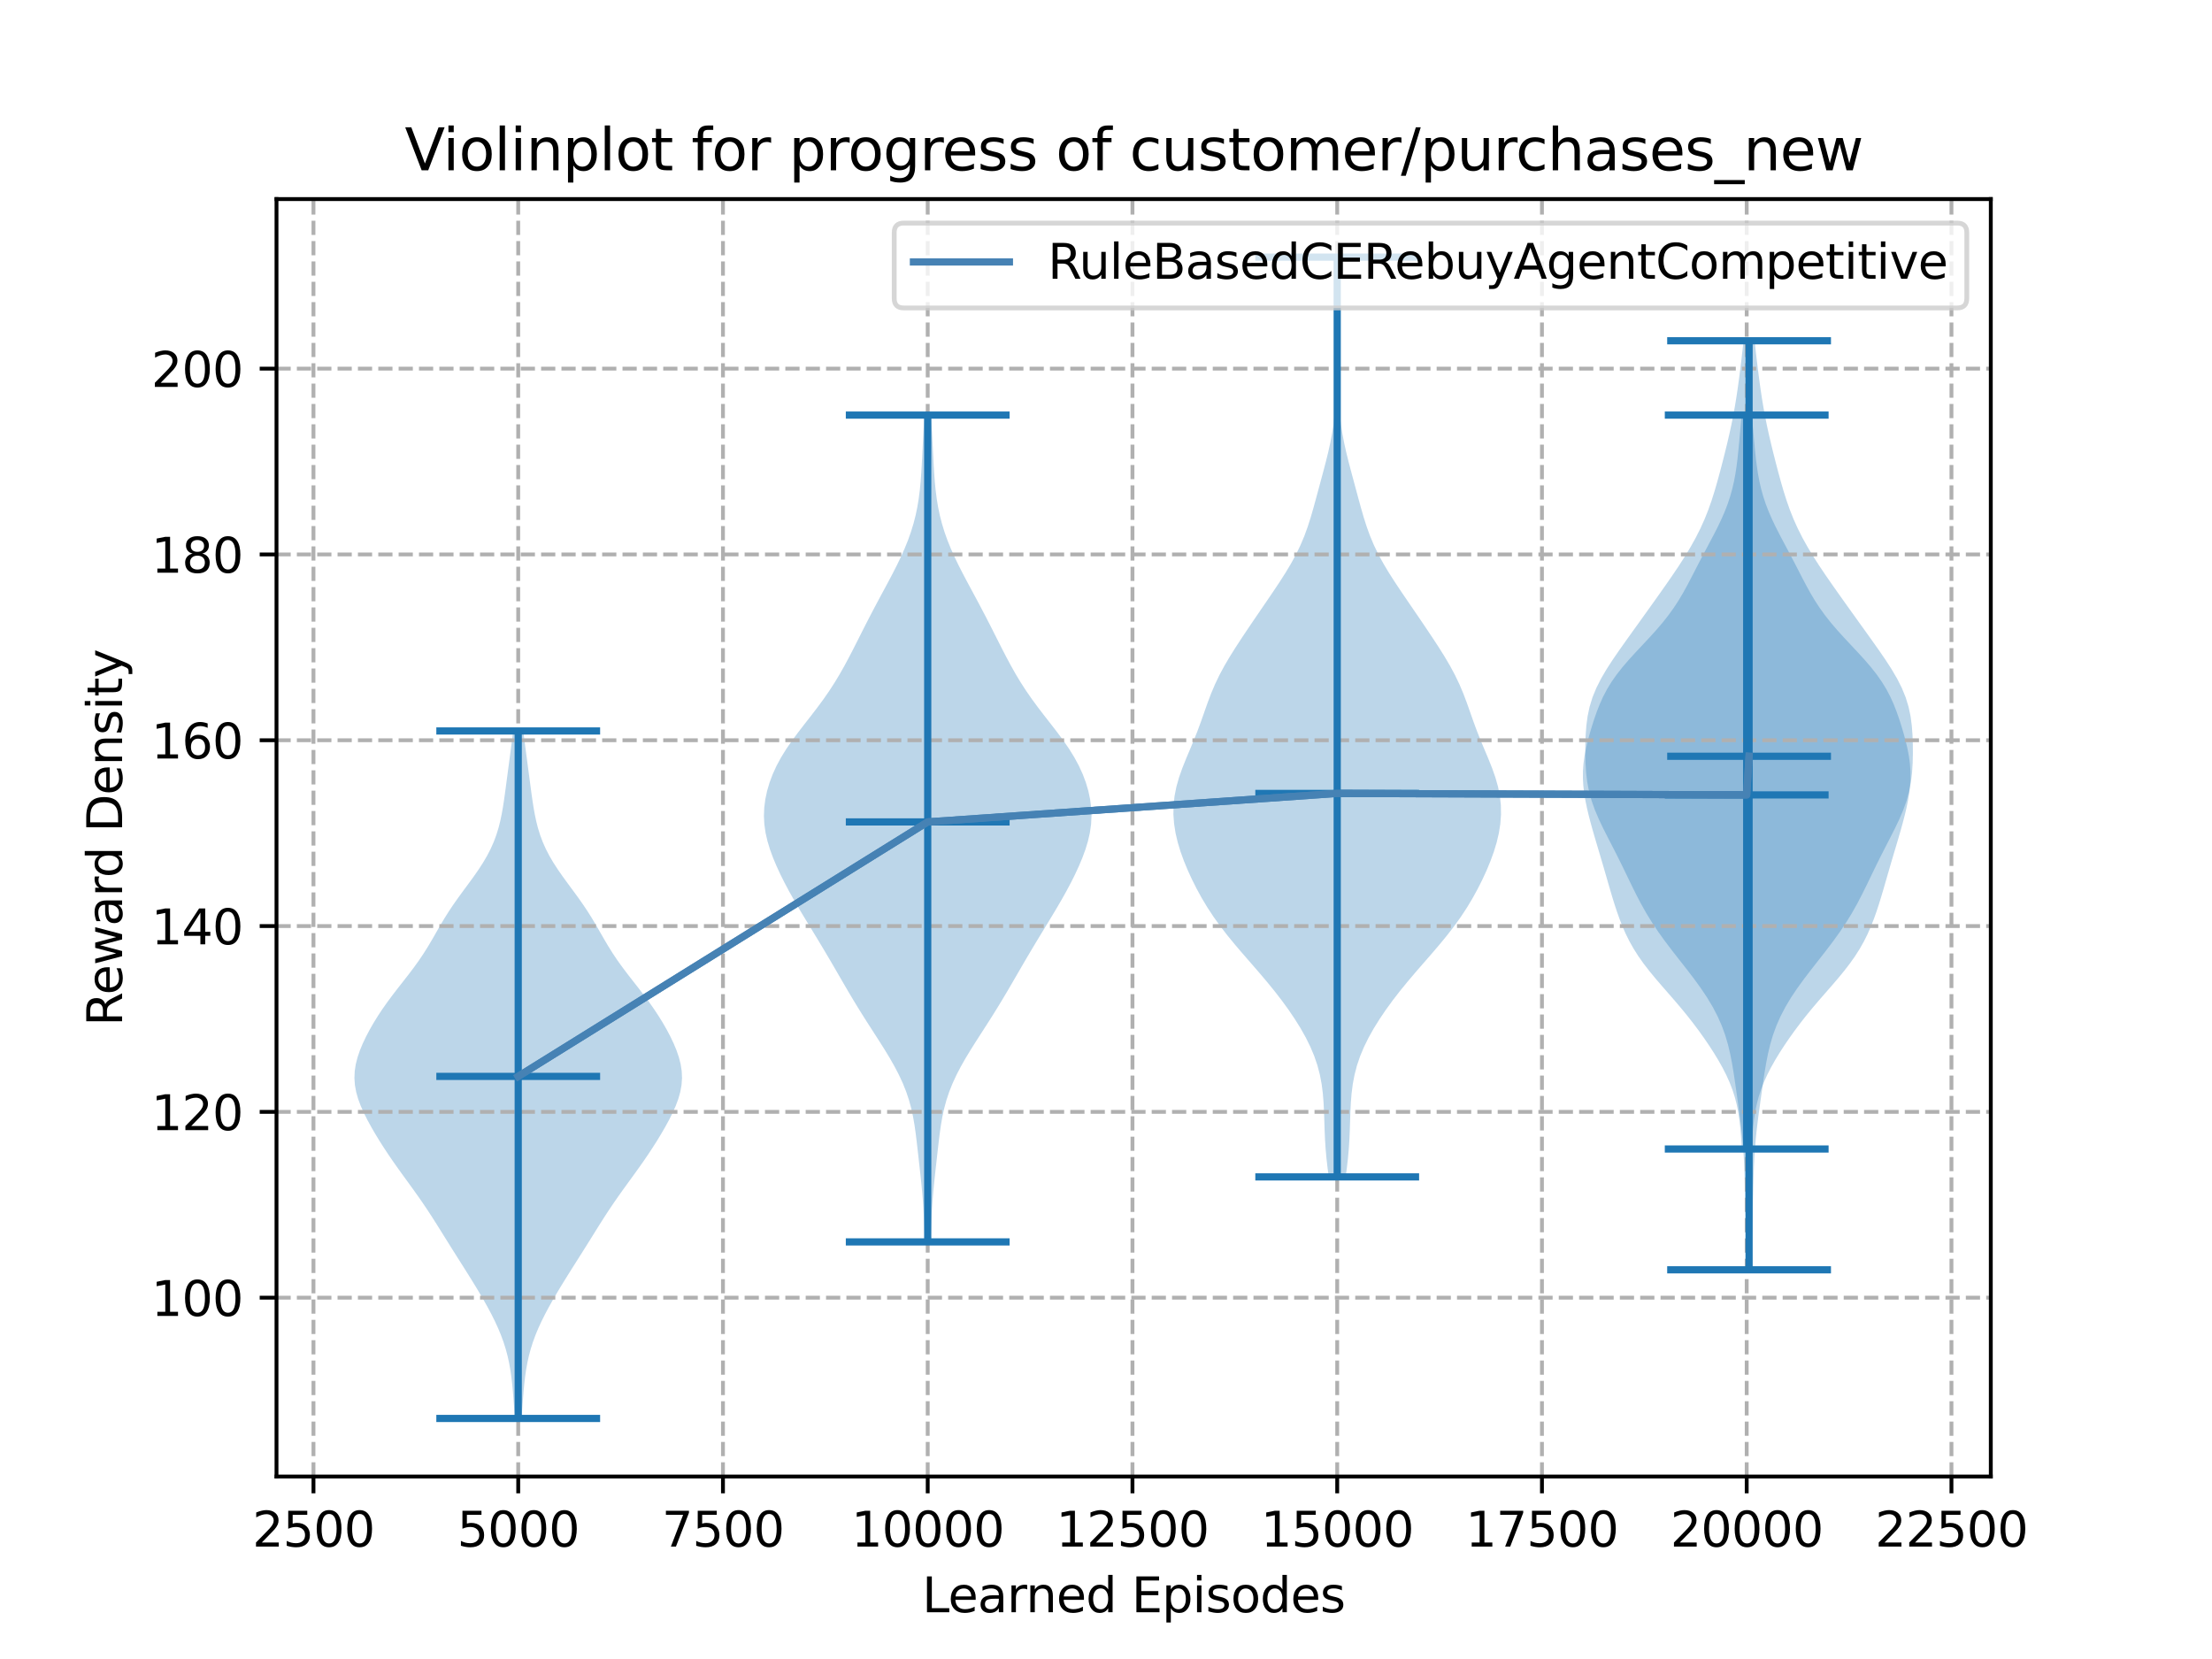 <?xml version="1.0" encoding="utf-8" standalone="no"?>
<!DOCTYPE svg PUBLIC "-//W3C//DTD SVG 1.1//EN"
  "http://www.w3.org/Graphics/SVG/1.1/DTD/svg11.dtd">
<svg xmlns:xlink="http://www.w3.org/1999/xlink" width="460.8pt" height="345.6pt" viewBox="0 0 460.8 345.6" xmlns="http://www.w3.org/2000/svg" version="1.1">
 <defs>
  <style type="text/css">*{stroke-linejoin: round; stroke-linecap: butt}</style>
 </defs>
 <g id="figure_1">
  <g id="patch_1">
   <path d="M 0 345.6 
L 460.8 345.6 
L 460.8 0 
L 0 0 
z
" style="fill: #ffffff"/>
  </g>
  <g id="axes_1">
   <g id="patch_2">
    <path d="M 57.6 307.584 
L 414.72 307.584 
L 414.72 41.472 
L 57.6 41.472 
z
" style="fill: #ffffff"/>
   </g>
   <g id="PolyCollection_1">
    <path d="M 108.653 295.488 
L 107.256 295.488 
L 107.156 294.041 
L 107.054 292.595 
L 106.946 291.148 
L 106.827 289.701 
L 106.689 288.255 
L 106.521 286.808 
L 106.314 285.362 
L 106.056 283.915 
L 105.737 282.468 
L 105.351 281.022 
L 104.893 279.575 
L 104.362 278.128 
L 103.761 276.682 
L 103.096 275.235 
L 102.375 273.789 
L 101.605 272.342 
L 100.796 270.895 
L 99.954 269.449 
L 99.086 268.002 
L 98.198 266.555 
L 97.294 265.109 
L 96.381 263.662 
L 95.465 262.215 
L 94.55 260.769 
L 93.641 259.322 
L 92.738 257.876 
L 91.837 256.429 
L 90.931 254.982 
L 90.011 253.536 
L 89.067 252.089 
L 88.094 250.642 
L 87.09 249.196 
L 86.059 247.749 
L 85.011 246.302 
L 83.959 244.856 
L 82.917 243.409 
L 81.896 241.963 
L 80.906 240.516 
L 79.951 239.069 
L 79.033 237.623 
L 78.152 236.176 
L 77.313 234.729 
L 76.524 233.283 
L 75.797 231.836 
L 75.152 230.39 
L 74.613 228.943 
L 74.201 227.496 
L 73.937 226.05 
L 73.833 224.603 
L 73.894 223.156 
L 74.114 221.71 
L 74.48 220.263 
L 74.974 218.816 
L 75.575 217.37 
L 76.264 215.923 
L 77.027 214.477 
L 77.859 213.03 
L 78.754 211.583 
L 79.714 210.137 
L 80.736 208.69 
L 81.812 207.243 
L 82.928 205.797 
L 84.062 204.35 
L 85.189 202.904 
L 86.28 201.457 
L 87.317 200.01 
L 88.287 198.564 
L 89.193 197.117 
L 90.05 195.67 
L 90.879 194.224 
L 91.711 192.777 
L 92.571 191.33 
L 93.48 189.884 
L 94.446 188.437 
L 95.465 186.991 
L 96.521 185.544 
L 97.591 184.097 
L 98.646 182.651 
L 99.656 181.204 
L 100.596 179.757 
L 101.447 178.311 
L 102.197 176.864 
L 102.842 175.417 
L 103.385 173.971 
L 103.834 172.524 
L 104.204 171.078 
L 104.509 169.631 
L 104.765 168.184 
L 104.989 166.738 
L 105.193 165.291 
L 105.388 163.844 
L 105.578 162.398 
L 105.77 160.951 
L 105.962 159.505 
L 106.155 158.058 
L 106.347 156.611 
L 106.536 155.165 
L 106.721 153.718 
L 106.898 152.271 
L 109.011 152.271 
L 109.011 152.271 
L 109.189 153.718 
L 109.374 155.165 
L 109.563 156.611 
L 109.755 158.058 
L 109.948 159.505 
L 110.14 160.951 
L 110.331 162.398 
L 110.522 163.844 
L 110.716 165.291 
L 110.92 166.738 
L 111.144 168.184 
L 111.401 169.631 
L 111.706 171.078 
L 112.075 172.524 
L 112.525 173.971 
L 113.068 175.417 
L 113.712 176.864 
L 114.462 178.311 
L 115.313 179.757 
L 116.253 181.204 
L 117.264 182.651 
L 118.318 184.097 
L 119.388 185.544 
L 120.445 186.991 
L 121.464 188.437 
L 122.43 189.884 
L 123.338 191.33 
L 124.199 192.777 
L 125.03 194.224 
L 125.86 195.67 
L 126.716 197.117 
L 127.622 198.564 
L 128.593 200.01 
L 129.629 201.457 
L 130.721 202.904 
L 131.847 204.35 
L 132.982 205.797 
L 134.098 207.243 
L 135.174 208.69 
L 136.196 210.137 
L 137.155 211.583 
L 138.051 213.03 
L 138.882 214.477 
L 139.646 215.923 
L 140.335 217.37 
L 140.935 218.816 
L 141.429 220.263 
L 141.796 221.71 
L 142.016 223.156 
L 142.077 224.603 
L 141.973 226.05 
L 141.709 227.496 
L 141.297 228.943 
L 140.757 230.39 
L 140.113 231.836 
L 139.386 233.283 
L 138.596 234.729 
L 137.757 236.176 
L 136.877 237.623 
L 135.958 239.069 
L 135.003 240.516 
L 134.013 241.963 
L 132.993 243.409 
L 131.951 244.856 
L 130.899 246.302 
L 129.851 247.749 
L 128.82 249.196 
L 127.816 250.642 
L 126.842 252.089 
L 125.899 253.536 
L 124.979 254.982 
L 124.073 256.429 
L 123.172 257.876 
L 122.269 259.322 
L 121.359 260.769 
L 120.445 262.215 
L 119.528 263.662 
L 118.615 265.109 
L 117.712 266.555 
L 116.823 268.002 
L 115.955 269.449 
L 115.113 270.895 
L 114.304 272.342 
L 113.535 273.789 
L 112.813 275.235 
L 112.149 276.682 
L 111.548 278.128 
L 111.017 279.575 
L 110.559 281.022 
L 110.172 282.468 
L 109.854 283.915 
L 109.595 285.362 
L 109.388 286.808 
L 109.221 288.255 
L 109.083 289.701 
L 108.963 291.148 
L 108.856 292.595 
L 108.753 294.041 
L 108.653 295.488 
z
" clip-path="url(#pd5e887211f)" style="fill: #1f77b4; fill-opacity: 0.3"/>
   </g>
   <g id="PolyCollection_2">
    <path d="M 193.846 258.716 
L 192.674 258.716 
L 192.61 256.976 
L 192.541 255.236 
L 192.461 253.497 
L 192.364 251.757 
L 192.243 250.017 
L 192.098 248.277 
L 191.931 246.537 
L 191.748 244.797 
L 191.556 243.057 
L 191.361 241.317 
L 191.167 239.578 
L 190.968 237.838 
L 190.754 236.098 
L 190.507 234.358 
L 190.204 232.618 
L 189.825 230.878 
L 189.35 229.138 
L 188.766 227.399 
L 188.07 225.659 
L 187.264 223.919 
L 186.358 222.179 
L 185.369 220.439 
L 184.315 218.699 
L 183.218 216.959 
L 182.099 215.219 
L 180.978 213.48 
L 179.87 211.74 
L 178.786 210 
L 177.728 208.26 
L 176.694 206.52 
L 175.677 204.78 
L 174.669 203.04 
L 173.661 201.3 
L 172.644 199.561 
L 171.615 197.821 
L 170.572 196.081 
L 169.516 194.341 
L 168.455 192.601 
L 167.398 190.861 
L 166.356 189.121 
L 165.343 187.382 
L 164.369 185.642 
L 163.443 183.902 
L 162.573 182.162 
L 161.767 180.422 
L 161.037 178.682 
L 160.399 176.942 
L 159.872 175.202 
L 159.476 173.463 
L 159.228 171.723 
L 159.138 169.983 
L 159.207 168.243 
L 159.431 166.503 
L 159.801 164.763 
L 160.314 163.023 
L 160.967 161.283 
L 161.761 159.544 
L 162.698 157.804 
L 163.771 156.064 
L 164.965 154.324 
L 166.253 152.584 
L 167.596 150.844 
L 168.955 149.104 
L 170.289 147.365 
L 171.568 145.625 
L 172.774 143.885 
L 173.898 142.145 
L 174.946 140.405 
L 175.929 138.665 
L 176.862 136.925 
L 177.761 135.185 
L 178.643 133.446 
L 179.52 131.706 
L 180.403 129.966 
L 181.3 128.226 
L 182.212 126.486 
L 183.139 124.746 
L 184.075 123.006 
L 185.01 121.267 
L 185.929 119.527 
L 186.817 117.787 
L 187.658 116.047 
L 188.437 114.307 
L 189.141 112.567 
L 189.761 110.827 
L 190.294 109.087 
L 190.74 107.348 
L 191.102 105.608 
L 191.388 103.868 
L 191.609 102.128 
L 191.779 100.388 
L 191.909 98.648 
L 192.014 96.908 
L 192.105 95.168 
L 192.19 93.429 
L 192.278 91.689 
L 192.37 89.949 
L 192.469 88.209 
L 192.572 86.469 
L 193.948 86.469 
L 193.948 86.469 
L 194.051 88.209 
L 194.15 89.949 
L 194.242 91.689 
L 194.33 93.429 
L 194.415 95.168 
L 194.506 96.908 
L 194.611 98.648 
L 194.741 100.388 
L 194.911 102.128 
L 195.132 103.868 
L 195.419 105.608 
L 195.78 107.348 
L 196.226 109.087 
L 196.759 110.827 
L 197.379 112.567 
L 198.083 114.307 
L 198.862 116.047 
L 199.703 117.787 
L 200.591 119.527 
L 201.51 121.267 
L 202.445 123.006 
L 203.381 124.746 
L 204.308 126.486 
L 205.221 128.226 
L 206.117 129.966 
L 207 131.706 
L 207.877 133.446 
L 208.759 135.185 
L 209.658 136.925 
L 210.591 138.665 
L 211.574 140.405 
L 212.622 142.145 
L 213.746 143.885 
L 214.952 145.625 
L 216.231 147.365 
L 217.565 149.104 
L 218.924 150.844 
L 220.267 152.584 
L 221.555 154.324 
L 222.749 156.064 
L 223.822 157.804 
L 224.759 159.544 
L 225.553 161.283 
L 226.206 163.023 
L 226.719 164.763 
L 227.09 166.503 
L 227.313 168.243 
L 227.382 169.983 
L 227.292 171.723 
L 227.044 173.463 
L 226.648 175.202 
L 226.121 176.942 
L 225.483 178.682 
L 224.753 180.422 
L 223.947 182.162 
L 223.077 183.902 
L 222.151 185.642 
L 221.177 187.382 
L 220.164 189.121 
L 219.122 190.861 
L 218.065 192.601 
L 217.004 194.341 
L 215.948 196.081 
L 214.905 197.821 
L 213.876 199.561 
L 212.859 201.3 
L 211.851 203.04 
L 210.843 204.78 
L 209.827 206.52 
L 208.792 208.26 
L 207.734 210 
L 206.65 211.74 
L 205.542 213.48 
L 204.421 215.219 
L 203.303 216.959 
L 202.205 218.699 
L 201.151 220.439 
L 200.162 222.179 
L 199.256 223.919 
L 198.45 225.659 
L 197.754 227.399 
L 197.17 229.138 
L 196.695 230.878 
L 196.316 232.618 
L 196.013 234.358 
L 195.766 236.098 
L 195.552 237.838 
L 195.353 239.578 
L 195.159 241.317 
L 194.964 243.057 
L 194.772 244.797 
L 194.589 246.537 
L 194.422 248.277 
L 194.277 250.017 
L 194.156 251.757 
L 194.059 253.497 
L 193.979 255.236 
L 193.91 256.976 
L 193.846 258.716 
z
" clip-path="url(#pd5e887211f)" style="fill: #1f77b4; fill-opacity: 0.3"/>
   </g>
   <g id="PolyCollection_3">
    <path d="M 280.324 245.169 
L 276.806 245.169 
L 276.547 243.233 
L 276.327 241.298 
L 276.154 239.363 
L 276.03 237.427 
L 275.945 235.492 
L 275.883 233.556 
L 275.818 231.621 
L 275.723 229.686 
L 275.567 227.75 
L 275.319 225.815 
L 274.952 223.88 
L 274.445 221.944 
L 273.786 220.009 
L 272.975 218.074 
L 272.019 216.138 
L 270.93 214.203 
L 269.724 212.268 
L 268.412 210.332 
L 267.004 208.397 
L 265.506 206.461 
L 263.929 204.526 
L 262.289 202.591 
L 260.61 200.655 
L 258.924 198.72 
L 257.269 196.785 
L 255.68 194.849 
L 254.183 192.914 
L 252.797 190.979 
L 251.525 189.043 
L 250.362 187.108 
L 249.299 185.172 
L 248.326 183.237 
L 247.437 181.302 
L 246.636 179.366 
L 245.934 177.431 
L 245.347 175.496 
L 244.892 173.56 
L 244.586 171.625 
L 244.443 169.69 
L 244.473 167.754 
L 244.682 165.819 
L 245.068 163.884 
L 245.616 161.948 
L 246.298 160.013 
L 247.071 158.077 
L 247.886 156.142 
L 248.694 154.207 
L 249.461 152.271 
L 250.178 150.336 
L 250.859 148.401 
L 251.543 146.465 
L 252.272 144.53 
L 253.088 142.595 
L 254.013 140.659 
L 255.051 138.724 
L 256.19 136.788 
L 257.404 134.853 
L 258.668 132.918 
L 259.962 130.982 
L 261.273 129.047 
L 262.593 127.112 
L 263.917 125.176 
L 265.233 123.241 
L 266.524 121.306 
L 267.764 119.37 
L 268.925 117.435 
L 269.982 115.5 
L 270.918 113.564 
L 271.731 111.629 
L 272.433 109.693 
L 273.05 107.758 
L 273.609 105.823 
L 274.139 103.887 
L 274.661 101.952 
L 275.183 100.017 
L 275.703 98.081 
L 276.21 96.146 
L 276.687 94.211 
L 277.118 92.275 
L 277.488 90.34 
L 277.79 88.404 
L 278.024 86.469 
L 278.192 84.534 
L 278.303 82.598 
L 278.367 80.663 
L 278.393 78.728 
L 278.392 76.792 
L 278.373 74.857 
L 278.344 72.922 
L 278.311 70.986 
L 278.279 69.051 
L 278.252 67.116 
L 278.232 65.18 
L 278.218 63.245 
L 278.212 61.309 
L 278.212 59.374 
L 278.218 57.439 
L 278.232 55.503 
L 278.253 53.568 
L 278.877 53.568 
L 278.877 53.568 
L 278.898 55.503 
L 278.912 57.439 
L 278.919 59.374 
L 278.919 61.309 
L 278.912 63.245 
L 278.899 65.18 
L 278.878 67.116 
L 278.851 69.051 
L 278.82 70.986 
L 278.786 72.922 
L 278.757 74.857 
L 278.738 76.792 
L 278.737 78.728 
L 278.764 80.663 
L 278.827 82.598 
L 278.938 84.534 
L 279.107 86.469 
L 279.34 88.404 
L 279.643 90.34 
L 280.013 92.275 
L 280.443 94.211 
L 280.92 96.146 
L 281.427 98.081 
L 281.947 100.017 
L 282.469 101.952 
L 282.991 103.887 
L 283.522 105.823 
L 284.081 107.758 
L 284.697 109.693 
L 285.4 111.629 
L 286.213 113.564 
L 287.148 115.5 
L 288.205 117.435 
L 289.366 119.37 
L 290.607 121.306 
L 291.898 123.241 
L 293.214 125.176 
L 294.537 127.112 
L 295.858 129.047 
L 297.168 130.982 
L 298.462 132.918 
L 299.727 134.853 
L 300.941 136.788 
L 302.079 138.724 
L 303.117 140.659 
L 304.043 142.595 
L 304.858 144.53 
L 305.588 146.465 
L 306.271 148.401 
L 306.953 150.336 
L 307.669 152.271 
L 308.436 154.207 
L 309.244 156.142 
L 310.059 158.077 
L 310.833 160.013 
L 311.515 161.948 
L 312.063 163.884 
L 312.448 165.819 
L 312.657 167.754 
L 312.687 169.69 
L 312.544 171.625 
L 312.239 173.56 
L 311.784 175.496 
L 311.197 177.431 
L 310.495 179.366 
L 309.694 181.302 
L 308.805 183.237 
L 307.831 185.172 
L 306.768 187.108 
L 305.606 189.043 
L 304.334 190.979 
L 302.947 192.914 
L 301.451 194.849 
L 299.861 196.785 
L 298.206 198.72 
L 296.521 200.655 
L 294.841 202.591 
L 293.201 204.526 
L 291.624 206.461 
L 290.127 208.397 
L 288.719 210.332 
L 287.407 212.268 
L 286.201 214.203 
L 285.112 216.138 
L 284.155 218.074 
L 283.344 220.009 
L 282.686 221.944 
L 282.179 223.88 
L 281.812 225.815 
L 281.563 227.75 
L 281.407 229.686 
L 281.312 231.621 
L 281.248 233.556 
L 281.185 235.492 
L 281.1 237.427 
L 280.976 239.363 
L 280.804 241.298 
L 280.583 243.233 
L 280.324 245.169 
z
" clip-path="url(#pd5e887211f)" style="fill: #1f77b4; fill-opacity: 0.3"/>
   </g>
   <g id="PolyCollection_4">
    <path d="M 364.874 239.363 
L 362.867 239.363 
L 362.765 237.818 
L 362.652 236.274 
L 362.515 234.729 
L 362.337 233.185 
L 362.102 231.641 
L 361.792 230.096 
L 361.393 228.552 
L 360.897 227.008 
L 360.3 225.463 
L 359.603 223.919 
L 358.814 222.374 
L 357.944 220.83 
L 357.004 219.286 
L 356.003 217.741 
L 354.949 216.197 
L 353.843 214.653 
L 352.684 213.108 
L 351.47 211.564 
L 350.203 210.019 
L 348.891 208.475 
L 347.549 206.931 
L 346.201 205.386 
L 344.874 203.842 
L 343.601 202.297 
L 342.407 200.753 
L 341.313 199.209 
L 340.33 197.664 
L 339.457 196.12 
L 338.687 194.576 
L 338.007 193.031 
L 337.399 191.487 
L 336.849 189.942 
L 336.341 188.398 
L 335.863 186.854 
L 335.404 185.309 
L 334.956 183.765 
L 334.511 182.221 
L 334.063 180.676 
L 333.61 179.132 
L 333.152 177.587 
L 332.692 176.043 
L 332.235 174.499 
L 331.788 172.954 
L 331.36 171.41 
L 330.957 169.866 
L 330.591 168.321 
L 330.273 166.777 
L 330.017 165.232 
L 329.838 163.688 
L 329.748 162.144 
L 329.759 160.599 
L 329.871 159.055 
L 330.081 157.511 
L 330.377 155.966 
L 330.74 154.422 
L 331.156 152.877 
L 331.612 151.333 
L 332.106 149.789 
L 332.647 148.244 
L 333.253 146.7 
L 333.947 145.155 
L 334.756 143.611 
L 335.697 142.067 
L 336.778 140.522 
L 337.993 138.978 
L 339.322 137.434 
L 340.73 135.889 
L 342.178 134.345 
L 343.622 132.8 
L 345.02 131.256 
L 346.341 129.712 
L 347.561 128.167 
L 348.673 126.623 
L 349.682 125.079 
L 350.601 123.534 
L 351.454 121.99 
L 352.266 120.445 
L 353.061 118.901 
L 353.857 117.357 
L 354.664 115.812 
L 355.482 114.268 
L 356.304 112.724 
L 357.116 111.179 
L 357.898 109.635 
L 358.632 108.09 
L 359.302 106.546 
L 359.898 105.002 
L 360.412 103.457 
L 360.846 101.913 
L 361.205 100.369 
L 361.498 98.824 
L 361.736 97.28 
L 361.933 95.735 
L 362.101 94.191 
L 362.25 92.647 
L 362.391 91.102 
L 362.529 89.558 
L 362.668 88.013 
L 362.809 86.469 
L 364.932 86.469 
L 364.932 86.469 
L 365.073 88.013 
L 365.212 89.558 
L 365.35 91.102 
L 365.49 92.647 
L 365.64 94.191 
L 365.808 95.735 
L 366.005 97.28 
L 366.243 98.824 
L 366.536 100.369 
L 366.895 101.913 
L 367.329 103.457 
L 367.843 105.002 
L 368.439 106.546 
L 369.109 108.09 
L 369.843 109.635 
L 370.625 111.179 
L 371.436 112.724 
L 372.259 114.268 
L 373.077 115.812 
L 373.884 117.357 
L 374.68 118.901 
L 375.475 120.445 
L 376.287 121.99 
L 377.14 123.534 
L 378.059 125.079 
L 379.067 126.623 
L 380.18 128.167 
L 381.4 129.712 
L 382.72 131.256 
L 384.119 132.8 
L 385.562 134.345 
L 387.01 135.889 
L 388.419 137.434 
L 389.748 138.978 
L 390.963 140.522 
L 392.044 142.067 
L 392.985 143.611 
L 393.794 145.155 
L 394.488 146.7 
L 395.094 148.244 
L 395.635 149.789 
L 396.129 151.333 
L 396.585 152.877 
L 397.001 154.422 
L 397.364 155.966 
L 397.66 157.511 
L 397.87 159.055 
L 397.982 160.599 
L 397.993 162.144 
L 397.903 163.688 
L 397.724 165.232 
L 397.467 166.777 
L 397.15 168.321 
L 396.783 169.866 
L 396.381 171.41 
L 395.952 172.954 
L 395.506 174.499 
L 395.049 176.043 
L 394.589 177.587 
L 394.131 179.132 
L 393.678 180.676 
L 393.23 182.221 
L 392.785 183.765 
L 392.337 185.309 
L 391.878 186.854 
L 391.4 188.398 
L 390.892 189.942 
L 390.342 191.487 
L 389.734 193.031 
L 389.053 194.576 
L 388.284 196.12 
L 387.411 197.664 
L 386.428 199.209 
L 385.334 200.753 
L 384.14 202.297 
L 382.866 203.842 
L 381.54 205.386 
L 380.191 206.931 
L 378.849 208.475 
L 377.537 210.019 
L 376.271 211.564 
L 375.057 213.108 
L 373.898 214.653 
L 372.792 216.197 
L 371.737 217.741 
L 370.737 219.286 
L 369.797 220.83 
L 368.927 222.374 
L 368.138 223.919 
L 367.441 225.463 
L 366.844 227.008 
L 366.347 228.552 
L 365.949 230.096 
L 365.639 231.641 
L 365.404 233.185 
L 365.226 234.729 
L 365.089 236.274 
L 364.976 237.818 
L 364.874 239.363 
z
" clip-path="url(#pd5e887211f)" style="fill: #1f77b4; fill-opacity: 0.3"/>
   </g>
   <g id="PolyCollection_5">
    <path d="M 364.753 264.522 
L 363.977 264.522 
L 363.922 262.567 
L 363.865 260.612 
L 363.806 258.658 
L 363.745 256.703 
L 363.686 254.748 
L 363.628 252.793 
L 363.575 250.838 
L 363.526 248.883 
L 363.478 246.928 
L 363.424 244.973 
L 363.354 243.018 
L 363.259 241.063 
L 363.13 239.108 
L 362.962 237.154 
L 362.757 235.199 
L 362.52 233.244 
L 362.262 231.289 
L 361.992 229.334 
L 361.716 227.379 
L 361.436 225.424 
L 361.142 223.469 
L 360.816 221.514 
L 360.435 219.559 
L 359.97 217.604 
L 359.394 215.65 
L 358.684 213.695 
L 357.823 211.74 
L 356.805 209.785 
L 355.636 207.83 
L 354.33 205.875 
L 352.911 203.92 
L 351.415 201.965 
L 349.882 200.01 
L 348.353 198.055 
L 346.869 196.1 
L 345.463 194.146 
L 344.156 192.191 
L 342.956 190.236 
L 341.855 188.281 
L 340.834 186.326 
L 339.867 184.371 
L 338.924 182.416 
L 337.977 180.461 
L 337.009 178.506 
L 336.014 176.551 
L 335.007 174.596 
L 334.016 172.642 
L 333.081 170.687 
L 332.247 168.732 
L 331.552 166.777 
L 331.017 164.822 
L 330.643 162.867 
L 330.411 160.912 
L 330.288 158.957 
L 330.243 157.002 
L 330.255 155.047 
L 330.323 153.092 
L 330.469 151.138 
L 330.73 149.183 
L 331.145 147.228 
L 331.746 145.273 
L 332.545 143.318 
L 333.532 141.363 
L 334.679 139.408 
L 335.944 137.453 
L 337.286 135.498 
L 338.669 133.543 
L 340.069 131.588 
L 341.473 129.634 
L 342.875 127.679 
L 344.273 125.724 
L 345.665 123.769 
L 347.043 121.814 
L 348.398 119.859 
L 349.713 117.904 
L 350.97 115.949 
L 352.152 113.994 
L 353.242 112.039 
L 354.228 110.084 
L 355.107 108.13 
L 355.884 106.175 
L 356.572 104.22 
L 357.188 102.265 
L 357.754 100.31 
L 358.287 98.355 
L 358.799 96.4 
L 359.296 94.445 
L 359.776 92.49 
L 360.233 90.535 
L 360.66 88.58 
L 361.052 86.626 
L 361.407 84.671 
L 361.727 82.716 
L 362.018 80.761 
L 362.286 78.806 
L 362.536 76.851 
L 362.774 74.896 
L 363.001 72.941 
L 363.218 70.986 
L 365.513 70.986 
L 365.513 70.986 
L 365.729 72.941 
L 365.956 74.896 
L 366.194 76.851 
L 366.445 78.806 
L 366.712 80.761 
L 367.003 82.716 
L 367.323 84.671 
L 367.678 86.626 
L 368.07 88.58 
L 368.497 90.535 
L 368.954 92.49 
L 369.434 94.445 
L 369.931 96.4 
L 370.443 98.355 
L 370.976 100.31 
L 371.542 102.265 
L 372.159 104.22 
L 372.846 106.175 
L 373.623 108.13 
L 374.502 110.084 
L 375.489 112.039 
L 376.578 113.994 
L 377.76 115.949 
L 379.017 117.904 
L 380.333 119.859 
L 381.687 121.814 
L 383.066 123.769 
L 384.457 125.724 
L 385.856 127.679 
L 387.258 129.634 
L 388.661 131.588 
L 390.061 133.543 
L 391.444 135.498 
L 392.786 137.453 
L 394.052 139.408 
L 395.198 141.363 
L 396.186 143.318 
L 396.985 145.273 
L 397.585 147.228 
L 398.001 149.183 
L 398.261 151.138 
L 398.407 153.092 
L 398.476 155.047 
L 398.487 157.002 
L 398.442 158.957 
L 398.319 160.912 
L 398.087 162.867 
L 397.713 164.822 
L 397.179 166.777 
L 396.483 168.732 
L 395.65 170.687 
L 394.715 172.642 
L 393.723 174.596 
L 392.716 176.551 
L 391.722 178.506 
L 390.753 180.461 
L 389.806 182.416 
L 388.863 184.371 
L 387.896 186.326 
L 386.876 188.281 
L 385.775 190.236 
L 384.574 192.191 
L 383.267 194.146 
L 381.861 196.1 
L 380.377 198.055 
L 378.848 200.01 
L 377.315 201.965 
L 375.819 203.92 
L 374.401 205.875 
L 373.094 207.83 
L 371.925 209.785 
L 370.908 211.74 
L 370.047 213.695 
L 369.336 215.65 
L 368.76 217.604 
L 368.295 219.559 
L 367.914 221.514 
L 367.589 223.469 
L 367.295 225.424 
L 367.014 227.379 
L 366.739 229.334 
L 366.468 231.289 
L 366.21 233.244 
L 365.973 235.199 
L 365.768 237.154 
L 365.601 239.108 
L 365.472 241.063 
L 365.376 243.018 
L 365.307 244.973 
L 365.252 246.928 
L 365.204 248.883 
L 365.155 250.838 
L 365.102 252.793 
L 365.045 254.748 
L 364.985 256.703 
L 364.924 258.658 
L 364.865 260.612 
L 364.808 262.567 
L 364.753 264.522 
z
" clip-path="url(#pd5e887211f)" style="fill: #1f77b4; fill-opacity: 0.3"/>
   </g>
   <g id="matplotlib.axis_1">
    <g id="xtick_1">
     <g id="line2d_1">
      <path d="M 65.302 307.584 
L 65.302 41.472 
" clip-path="url(#pd5e887211f)" style="fill: none; stroke-dasharray: 2.96,1.28; stroke-dashoffset: 0; stroke: #b0b0b0; stroke-width: 0.8"/>
     </g>
     <g id="line2d_2">
      <defs>
       <path id="mcd04002c9a" d="M 0 0 
L 0 3.5 
" style="stroke: #000000; stroke-width: 0.8"/>
      </defs>
      <g>
       <use xlink:href="#mcd04002c9a" x="65.302" y="307.584" style="stroke: #000000; stroke-width: 0.8"/>
      </g>
     </g>
     <g id="text_1">
      <!-- 2500 -->
      <g transform="translate(52.577 322.182)scale(0.1 -0.1)">
       <defs>
        <path id="DejaVuSans-32" d="M 1228 531 
L 3431 531 
L 3431 0 
L 469 0 
L 469 531 
Q 828 903 1448 1529 
Q 2069 2156 2228 2338 
Q 2531 2678 2651 2914 
Q 2772 3150 2772 3378 
Q 2772 3750 2511 3984 
Q 2250 4219 1831 4219 
Q 1534 4219 1204 4116 
Q 875 4013 500 3803 
L 500 4441 
Q 881 4594 1212 4672 
Q 1544 4750 1819 4750 
Q 2544 4750 2975 4387 
Q 3406 4025 3406 3419 
Q 3406 3131 3298 2873 
Q 3191 2616 2906 2266 
Q 2828 2175 2409 1742 
Q 1991 1309 1228 531 
z
" transform="scale(0.016)"/>
        <path id="DejaVuSans-35" d="M 691 4666 
L 3169 4666 
L 3169 4134 
L 1269 4134 
L 1269 2991 
Q 1406 3038 1543 3061 
Q 1681 3084 1819 3084 
Q 2600 3084 3056 2656 
Q 3513 2228 3513 1497 
Q 3513 744 3044 326 
Q 2575 -91 1722 -91 
Q 1428 -91 1123 -41 
Q 819 9 494 109 
L 494 744 
Q 775 591 1075 516 
Q 1375 441 1709 441 
Q 2250 441 2565 725 
Q 2881 1009 2881 1497 
Q 2881 1984 2565 2268 
Q 2250 2553 1709 2553 
Q 1456 2553 1204 2497 
Q 953 2441 691 2322 
L 691 4666 
z
" transform="scale(0.016)"/>
        <path id="DejaVuSans-30" d="M 2034 4250 
Q 1547 4250 1301 3770 
Q 1056 3291 1056 2328 
Q 1056 1369 1301 889 
Q 1547 409 2034 409 
Q 2525 409 2770 889 
Q 3016 1369 3016 2328 
Q 3016 3291 2770 3770 
Q 2525 4250 2034 4250 
z
M 2034 4750 
Q 2819 4750 3233 4129 
Q 3647 3509 3647 2328 
Q 3647 1150 3233 529 
Q 2819 -91 2034 -91 
Q 1250 -91 836 529 
Q 422 1150 422 2328 
Q 422 3509 836 4129 
Q 1250 4750 2034 4750 
z
" transform="scale(0.016)"/>
       </defs>
       <use xlink:href="#DejaVuSans-32"/>
       <use xlink:href="#DejaVuSans-35" x="63.623"/>
       <use xlink:href="#DejaVuSans-30" x="127.246"/>
       <use xlink:href="#DejaVuSans-30" x="190.869"/>
      </g>
     </g>
    </g>
    <g id="xtick_2">
     <g id="line2d_3">
      <path d="M 107.955 307.584 
L 107.955 41.472 
" clip-path="url(#pd5e887211f)" style="fill: none; stroke-dasharray: 2.96,1.28; stroke-dashoffset: 0; stroke: #b0b0b0; stroke-width: 0.8"/>
     </g>
     <g id="line2d_4">
      <g>
       <use xlink:href="#mcd04002c9a" x="107.955" y="307.584" style="stroke: #000000; stroke-width: 0.8"/>
      </g>
     </g>
     <g id="text_2">
      <!-- 5000 -->
      <g transform="translate(95.23 322.182)scale(0.1 -0.1)">
       <use xlink:href="#DejaVuSans-35"/>
       <use xlink:href="#DejaVuSans-30" x="63.623"/>
       <use xlink:href="#DejaVuSans-30" x="127.246"/>
       <use xlink:href="#DejaVuSans-30" x="190.869"/>
      </g>
     </g>
    </g>
    <g id="xtick_3">
     <g id="line2d_5">
      <path d="M 150.607 307.584 
L 150.607 41.472 
" clip-path="url(#pd5e887211f)" style="fill: none; stroke-dasharray: 2.96,1.28; stroke-dashoffset: 0; stroke: #b0b0b0; stroke-width: 0.8"/>
     </g>
     <g id="line2d_6">
      <g>
       <use xlink:href="#mcd04002c9a" x="150.607" y="307.584" style="stroke: #000000; stroke-width: 0.8"/>
      </g>
     </g>
     <g id="text_3">
      <!-- 7500 -->
      <g transform="translate(137.882 322.182)scale(0.1 -0.1)">
       <defs>
        <path id="DejaVuSans-37" d="M 525 4666 
L 3525 4666 
L 3525 4397 
L 1831 0 
L 1172 0 
L 2766 4134 
L 525 4134 
L 525 4666 
z
" transform="scale(0.016)"/>
       </defs>
       <use xlink:href="#DejaVuSans-37"/>
       <use xlink:href="#DejaVuSans-35" x="63.623"/>
       <use xlink:href="#DejaVuSans-30" x="127.246"/>
       <use xlink:href="#DejaVuSans-30" x="190.869"/>
      </g>
     </g>
    </g>
    <g id="xtick_4">
     <g id="line2d_7">
      <path d="M 193.26 307.584 
L 193.26 41.472 
" clip-path="url(#pd5e887211f)" style="fill: none; stroke-dasharray: 2.96,1.28; stroke-dashoffset: 0; stroke: #b0b0b0; stroke-width: 0.8"/>
     </g>
     <g id="line2d_8">
      <g>
       <use xlink:href="#mcd04002c9a" x="193.26" y="307.584" style="stroke: #000000; stroke-width: 0.8"/>
      </g>
     </g>
     <g id="text_4">
      <!-- 10000 -->
      <g transform="translate(177.354 322.182)scale(0.1 -0.1)">
       <defs>
        <path id="DejaVuSans-31" d="M 794 531 
L 1825 531 
L 1825 4091 
L 703 3866 
L 703 4441 
L 1819 4666 
L 2450 4666 
L 2450 531 
L 3481 531 
L 3481 0 
L 794 0 
L 794 531 
z
" transform="scale(0.016)"/>
       </defs>
       <use xlink:href="#DejaVuSans-31"/>
       <use xlink:href="#DejaVuSans-30" x="63.623"/>
       <use xlink:href="#DejaVuSans-30" x="127.246"/>
       <use xlink:href="#DejaVuSans-30" x="190.869"/>
       <use xlink:href="#DejaVuSans-30" x="254.492"/>
      </g>
     </g>
    </g>
    <g id="xtick_5">
     <g id="line2d_9">
      <path d="M 235.913 307.584 
L 235.913 41.472 
" clip-path="url(#pd5e887211f)" style="fill: none; stroke-dasharray: 2.96,1.28; stroke-dashoffset: 0; stroke: #b0b0b0; stroke-width: 0.8"/>
     </g>
     <g id="line2d_10">
      <g>
       <use xlink:href="#mcd04002c9a" x="235.913" y="307.584" style="stroke: #000000; stroke-width: 0.8"/>
      </g>
     </g>
     <g id="text_5">
      <!-- 12500 -->
      <g transform="translate(220.006 322.182)scale(0.1 -0.1)">
       <use xlink:href="#DejaVuSans-31"/>
       <use xlink:href="#DejaVuSans-32" x="63.623"/>
       <use xlink:href="#DejaVuSans-35" x="127.246"/>
       <use xlink:href="#DejaVuSans-30" x="190.869"/>
       <use xlink:href="#DejaVuSans-30" x="254.492"/>
      </g>
     </g>
    </g>
    <g id="xtick_6">
     <g id="line2d_11">
      <path d="M 278.565 307.584 
L 278.565 41.472 
" clip-path="url(#pd5e887211f)" style="fill: none; stroke-dasharray: 2.96,1.28; stroke-dashoffset: 0; stroke: #b0b0b0; stroke-width: 0.8"/>
     </g>
     <g id="line2d_12">
      <g>
       <use xlink:href="#mcd04002c9a" x="278.565" y="307.584" style="stroke: #000000; stroke-width: 0.8"/>
      </g>
     </g>
     <g id="text_6">
      <!-- 15000 -->
      <g transform="translate(262.659 322.182)scale(0.1 -0.1)">
       <use xlink:href="#DejaVuSans-31"/>
       <use xlink:href="#DejaVuSans-35" x="63.623"/>
       <use xlink:href="#DejaVuSans-30" x="127.246"/>
       <use xlink:href="#DejaVuSans-30" x="190.869"/>
       <use xlink:href="#DejaVuSans-30" x="254.492"/>
      </g>
     </g>
    </g>
    <g id="xtick_7">
     <g id="line2d_13">
      <path d="M 321.218 307.584 
L 321.218 41.472 
" clip-path="url(#pd5e887211f)" style="fill: none; stroke-dasharray: 2.96,1.28; stroke-dashoffset: 0; stroke: #b0b0b0; stroke-width: 0.8"/>
     </g>
     <g id="line2d_14">
      <g>
       <use xlink:href="#mcd04002c9a" x="321.218" y="307.584" style="stroke: #000000; stroke-width: 0.8"/>
      </g>
     </g>
     <g id="text_7">
      <!-- 17500 -->
      <g transform="translate(305.312 322.182)scale(0.1 -0.1)">
       <use xlink:href="#DejaVuSans-31"/>
       <use xlink:href="#DejaVuSans-37" x="63.623"/>
       <use xlink:href="#DejaVuSans-35" x="127.246"/>
       <use xlink:href="#DejaVuSans-30" x="190.869"/>
       <use xlink:href="#DejaVuSans-30" x="254.492"/>
      </g>
     </g>
    </g>
    <g id="xtick_8">
     <g id="line2d_15">
      <path d="M 363.87 307.584 
L 363.87 41.472 
" clip-path="url(#pd5e887211f)" style="fill: none; stroke-dasharray: 2.96,1.28; stroke-dashoffset: 0; stroke: #b0b0b0; stroke-width: 0.8"/>
     </g>
     <g id="line2d_16">
      <g>
       <use xlink:href="#mcd04002c9a" x="363.87" y="307.584" style="stroke: #000000; stroke-width: 0.8"/>
      </g>
     </g>
     <g id="text_8">
      <!-- 20000 -->
      <g transform="translate(347.964 322.182)scale(0.1 -0.1)">
       <use xlink:href="#DejaVuSans-32"/>
       <use xlink:href="#DejaVuSans-30" x="63.623"/>
       <use xlink:href="#DejaVuSans-30" x="127.246"/>
       <use xlink:href="#DejaVuSans-30" x="190.869"/>
       <use xlink:href="#DejaVuSans-30" x="254.492"/>
      </g>
     </g>
    </g>
    <g id="xtick_9">
     <g id="line2d_17">
      <path d="M 406.523 307.584 
L 406.523 41.472 
" clip-path="url(#pd5e887211f)" style="fill: none; stroke-dasharray: 2.96,1.28; stroke-dashoffset: 0; stroke: #b0b0b0; stroke-width: 0.8"/>
     </g>
     <g id="line2d_18">
      <g>
       <use xlink:href="#mcd04002c9a" x="406.523" y="307.584" style="stroke: #000000; stroke-width: 0.8"/>
      </g>
     </g>
     <g id="text_9">
      <!-- 22500 -->
      <g transform="translate(390.617 322.182)scale(0.1 -0.1)">
       <use xlink:href="#DejaVuSans-32"/>
       <use xlink:href="#DejaVuSans-32" x="63.623"/>
       <use xlink:href="#DejaVuSans-35" x="127.246"/>
       <use xlink:href="#DejaVuSans-30" x="190.869"/>
       <use xlink:href="#DejaVuSans-30" x="254.492"/>
      </g>
     </g>
    </g>
    <g id="text_10">
     <!-- Learned Episodes -->
     <g transform="translate(192.102 335.861)scale(0.1 -0.1)">
      <defs>
       <path id="DejaVuSans-4c" d="M 628 4666 
L 1259 4666 
L 1259 531 
L 3531 531 
L 3531 0 
L 628 0 
L 628 4666 
z
" transform="scale(0.016)"/>
       <path id="DejaVuSans-65" d="M 3597 1894 
L 3597 1613 
L 953 1613 
Q 991 1019 1311 708 
Q 1631 397 2203 397 
Q 2534 397 2845 478 
Q 3156 559 3463 722 
L 3463 178 
Q 3153 47 2828 -22 
Q 2503 -91 2169 -91 
Q 1331 -91 842 396 
Q 353 884 353 1716 
Q 353 2575 817 3079 
Q 1281 3584 2069 3584 
Q 2775 3584 3186 3129 
Q 3597 2675 3597 1894 
z
M 3022 2063 
Q 3016 2534 2758 2815 
Q 2500 3097 2075 3097 
Q 1594 3097 1305 2825 
Q 1016 2553 972 2059 
L 3022 2063 
z
" transform="scale(0.016)"/>
       <path id="DejaVuSans-61" d="M 2194 1759 
Q 1497 1759 1228 1600 
Q 959 1441 959 1056 
Q 959 750 1161 570 
Q 1363 391 1709 391 
Q 2188 391 2477 730 
Q 2766 1069 2766 1631 
L 2766 1759 
L 2194 1759 
z
M 3341 1997 
L 3341 0 
L 2766 0 
L 2766 531 
Q 2569 213 2275 61 
Q 1981 -91 1556 -91 
Q 1019 -91 701 211 
Q 384 513 384 1019 
Q 384 1609 779 1909 
Q 1175 2209 1959 2209 
L 2766 2209 
L 2766 2266 
Q 2766 2663 2505 2880 
Q 2244 3097 1772 3097 
Q 1472 3097 1187 3025 
Q 903 2953 641 2809 
L 641 3341 
Q 956 3463 1253 3523 
Q 1550 3584 1831 3584 
Q 2591 3584 2966 3190 
Q 3341 2797 3341 1997 
z
" transform="scale(0.016)"/>
       <path id="DejaVuSans-72" d="M 2631 2963 
Q 2534 3019 2420 3045 
Q 2306 3072 2169 3072 
Q 1681 3072 1420 2755 
Q 1159 2438 1159 1844 
L 1159 0 
L 581 0 
L 581 3500 
L 1159 3500 
L 1159 2956 
Q 1341 3275 1631 3429 
Q 1922 3584 2338 3584 
Q 2397 3584 2469 3576 
Q 2541 3569 2628 3553 
L 2631 2963 
z
" transform="scale(0.016)"/>
       <path id="DejaVuSans-6e" d="M 3513 2113 
L 3513 0 
L 2938 0 
L 2938 2094 
Q 2938 2591 2744 2837 
Q 2550 3084 2163 3084 
Q 1697 3084 1428 2787 
Q 1159 2491 1159 1978 
L 1159 0 
L 581 0 
L 581 3500 
L 1159 3500 
L 1159 2956 
Q 1366 3272 1645 3428 
Q 1925 3584 2291 3584 
Q 2894 3584 3203 3211 
Q 3513 2838 3513 2113 
z
" transform="scale(0.016)"/>
       <path id="DejaVuSans-64" d="M 2906 2969 
L 2906 4863 
L 3481 4863 
L 3481 0 
L 2906 0 
L 2906 525 
Q 2725 213 2448 61 
Q 2172 -91 1784 -91 
Q 1150 -91 751 415 
Q 353 922 353 1747 
Q 353 2572 751 3078 
Q 1150 3584 1784 3584 
Q 2172 3584 2448 3432 
Q 2725 3281 2906 2969 
z
M 947 1747 
Q 947 1113 1208 752 
Q 1469 391 1925 391 
Q 2381 391 2643 752 
Q 2906 1113 2906 1747 
Q 2906 2381 2643 2742 
Q 2381 3103 1925 3103 
Q 1469 3103 1208 2742 
Q 947 2381 947 1747 
z
" transform="scale(0.016)"/>
       <path id="DejaVuSans-20" transform="scale(0.016)"/>
       <path id="DejaVuSans-45" d="M 628 4666 
L 3578 4666 
L 3578 4134 
L 1259 4134 
L 1259 2753 
L 3481 2753 
L 3481 2222 
L 1259 2222 
L 1259 531 
L 3634 531 
L 3634 0 
L 628 0 
L 628 4666 
z
" transform="scale(0.016)"/>
       <path id="DejaVuSans-70" d="M 1159 525 
L 1159 -1331 
L 581 -1331 
L 581 3500 
L 1159 3500 
L 1159 2969 
Q 1341 3281 1617 3432 
Q 1894 3584 2278 3584 
Q 2916 3584 3314 3078 
Q 3713 2572 3713 1747 
Q 3713 922 3314 415 
Q 2916 -91 2278 -91 
Q 1894 -91 1617 61 
Q 1341 213 1159 525 
z
M 3116 1747 
Q 3116 2381 2855 2742 
Q 2594 3103 2138 3103 
Q 1681 3103 1420 2742 
Q 1159 2381 1159 1747 
Q 1159 1113 1420 752 
Q 1681 391 2138 391 
Q 2594 391 2855 752 
Q 3116 1113 3116 1747 
z
" transform="scale(0.016)"/>
       <path id="DejaVuSans-69" d="M 603 3500 
L 1178 3500 
L 1178 0 
L 603 0 
L 603 3500 
z
M 603 4863 
L 1178 4863 
L 1178 4134 
L 603 4134 
L 603 4863 
z
" transform="scale(0.016)"/>
       <path id="DejaVuSans-73" d="M 2834 3397 
L 2834 2853 
Q 2591 2978 2328 3040 
Q 2066 3103 1784 3103 
Q 1356 3103 1142 2972 
Q 928 2841 928 2578 
Q 928 2378 1081 2264 
Q 1234 2150 1697 2047 
L 1894 2003 
Q 2506 1872 2764 1633 
Q 3022 1394 3022 966 
Q 3022 478 2636 193 
Q 2250 -91 1575 -91 
Q 1294 -91 989 -36 
Q 684 19 347 128 
L 347 722 
Q 666 556 975 473 
Q 1284 391 1588 391 
Q 1994 391 2212 530 
Q 2431 669 2431 922 
Q 2431 1156 2273 1281 
Q 2116 1406 1581 1522 
L 1381 1569 
Q 847 1681 609 1914 
Q 372 2147 372 2553 
Q 372 3047 722 3315 
Q 1072 3584 1716 3584 
Q 2034 3584 2315 3537 
Q 2597 3491 2834 3397 
z
" transform="scale(0.016)"/>
       <path id="DejaVuSans-6f" d="M 1959 3097 
Q 1497 3097 1228 2736 
Q 959 2375 959 1747 
Q 959 1119 1226 758 
Q 1494 397 1959 397 
Q 2419 397 2687 759 
Q 2956 1122 2956 1747 
Q 2956 2369 2687 2733 
Q 2419 3097 1959 3097 
z
M 1959 3584 
Q 2709 3584 3137 3096 
Q 3566 2609 3566 1747 
Q 3566 888 3137 398 
Q 2709 -91 1959 -91 
Q 1206 -91 779 398 
Q 353 888 353 1747 
Q 353 2609 779 3096 
Q 1206 3584 1959 3584 
z
" transform="scale(0.016)"/>
      </defs>
      <use xlink:href="#DejaVuSans-4c"/>
      <use xlink:href="#DejaVuSans-65" x="53.963"/>
      <use xlink:href="#DejaVuSans-61" x="115.486"/>
      <use xlink:href="#DejaVuSans-72" x="176.766"/>
      <use xlink:href="#DejaVuSans-6e" x="216.129"/>
      <use xlink:href="#DejaVuSans-65" x="279.508"/>
      <use xlink:href="#DejaVuSans-64" x="341.031"/>
      <use xlink:href="#DejaVuSans-20" x="404.508"/>
      <use xlink:href="#DejaVuSans-45" x="436.295"/>
      <use xlink:href="#DejaVuSans-70" x="499.479"/>
      <use xlink:href="#DejaVuSans-69" x="562.955"/>
      <use xlink:href="#DejaVuSans-73" x="590.738"/>
      <use xlink:href="#DejaVuSans-6f" x="642.838"/>
      <use xlink:href="#DejaVuSans-64" x="704.02"/>
      <use xlink:href="#DejaVuSans-65" x="767.496"/>
      <use xlink:href="#DejaVuSans-73" x="829.02"/>
     </g>
    </g>
   </g>
   <g id="matplotlib.axis_2">
    <g id="ytick_1">
     <g id="line2d_19">
      <path d="M 57.6 270.328 
L 414.72 270.328 
" clip-path="url(#pd5e887211f)" style="fill: none; stroke-dasharray: 2.96,1.28; stroke-dashoffset: 0; stroke: #b0b0b0; stroke-width: 0.8"/>
     </g>
     <g id="line2d_20">
      <defs>
       <path id="m313767f501" d="M 0 0 
L -3.5 0 
" style="stroke: #000000; stroke-width: 0.8"/>
      </defs>
      <g>
       <use xlink:href="#m313767f501" x="57.6" y="270.328" style="stroke: #000000; stroke-width: 0.8"/>
      </g>
     </g>
     <g id="text_11">
      <!-- 100 -->
      <g transform="translate(31.512 274.128)scale(0.1 -0.1)">
       <use xlink:href="#DejaVuSans-31"/>
       <use xlink:href="#DejaVuSans-30" x="63.623"/>
       <use xlink:href="#DejaVuSans-30" x="127.246"/>
      </g>
     </g>
    </g>
    <g id="ytick_2">
     <g id="line2d_21">
      <path d="M 57.6 231.621 
L 414.72 231.621 
" clip-path="url(#pd5e887211f)" style="fill: none; stroke-dasharray: 2.96,1.28; stroke-dashoffset: 0; stroke: #b0b0b0; stroke-width: 0.8"/>
     </g>
     <g id="line2d_22">
      <g>
       <use xlink:href="#m313767f501" x="57.6" y="231.621" style="stroke: #000000; stroke-width: 0.8"/>
      </g>
     </g>
     <g id="text_12">
      <!-- 120 -->
      <g transform="translate(31.512 235.42)scale(0.1 -0.1)">
       <use xlink:href="#DejaVuSans-31"/>
       <use xlink:href="#DejaVuSans-32" x="63.623"/>
       <use xlink:href="#DejaVuSans-30" x="127.246"/>
      </g>
     </g>
    </g>
    <g id="ytick_3">
     <g id="line2d_23">
      <path d="M 57.6 192.914 
L 414.72 192.914 
" clip-path="url(#pd5e887211f)" style="fill: none; stroke-dasharray: 2.96,1.28; stroke-dashoffset: 0; stroke: #b0b0b0; stroke-width: 0.8"/>
     </g>
     <g id="line2d_24">
      <g>
       <use xlink:href="#m313767f501" x="57.6" y="192.914" style="stroke: #000000; stroke-width: 0.8"/>
      </g>
     </g>
     <g id="text_13">
      <!-- 140 -->
      <g transform="translate(31.512 196.713)scale(0.1 -0.1)">
       <defs>
        <path id="DejaVuSans-34" d="M 2419 4116 
L 825 1625 
L 2419 1625 
L 2419 4116 
z
M 2253 4666 
L 3047 4666 
L 3047 1625 
L 3713 1625 
L 3713 1100 
L 3047 1100 
L 3047 0 
L 2419 0 
L 2419 1100 
L 313 1100 
L 313 1709 
L 2253 4666 
z
" transform="scale(0.016)"/>
       </defs>
       <use xlink:href="#DejaVuSans-31"/>
       <use xlink:href="#DejaVuSans-34" x="63.623"/>
       <use xlink:href="#DejaVuSans-30" x="127.246"/>
      </g>
     </g>
    </g>
    <g id="ytick_4">
     <g id="line2d_25">
      <path d="M 57.6 154.207 
L 414.72 154.207 
" clip-path="url(#pd5e887211f)" style="fill: none; stroke-dasharray: 2.96,1.28; stroke-dashoffset: 0; stroke: #b0b0b0; stroke-width: 0.8"/>
     </g>
     <g id="line2d_26">
      <g>
       <use xlink:href="#m313767f501" x="57.6" y="154.207" style="stroke: #000000; stroke-width: 0.8"/>
      </g>
     </g>
     <g id="text_14">
      <!-- 160 -->
      <g transform="translate(31.512 158.006)scale(0.1 -0.1)">
       <defs>
        <path id="DejaVuSans-36" d="M 2113 2584 
Q 1688 2584 1439 2293 
Q 1191 2003 1191 1497 
Q 1191 994 1439 701 
Q 1688 409 2113 409 
Q 2538 409 2786 701 
Q 3034 994 3034 1497 
Q 3034 2003 2786 2293 
Q 2538 2584 2113 2584 
z
M 3366 4563 
L 3366 3988 
Q 3128 4100 2886 4159 
Q 2644 4219 2406 4219 
Q 1781 4219 1451 3797 
Q 1122 3375 1075 2522 
Q 1259 2794 1537 2939 
Q 1816 3084 2150 3084 
Q 2853 3084 3261 2657 
Q 3669 2231 3669 1497 
Q 3669 778 3244 343 
Q 2819 -91 2113 -91 
Q 1303 -91 875 529 
Q 447 1150 447 2328 
Q 447 3434 972 4092 
Q 1497 4750 2381 4750 
Q 2619 4750 2861 4703 
Q 3103 4656 3366 4563 
z
" transform="scale(0.016)"/>
       </defs>
       <use xlink:href="#DejaVuSans-31"/>
       <use xlink:href="#DejaVuSans-36" x="63.623"/>
       <use xlink:href="#DejaVuSans-30" x="127.246"/>
      </g>
     </g>
    </g>
    <g id="ytick_5">
     <g id="line2d_27">
      <path d="M 57.6 115.5 
L 414.72 115.5 
" clip-path="url(#pd5e887211f)" style="fill: none; stroke-dasharray: 2.96,1.28; stroke-dashoffset: 0; stroke: #b0b0b0; stroke-width: 0.8"/>
     </g>
     <g id="line2d_28">
      <g>
       <use xlink:href="#m313767f501" x="57.6" y="115.5" style="stroke: #000000; stroke-width: 0.8"/>
      </g>
     </g>
     <g id="text_15">
      <!-- 180 -->
      <g transform="translate(31.512 119.299)scale(0.1 -0.1)">
       <defs>
        <path id="DejaVuSans-38" d="M 2034 2216 
Q 1584 2216 1326 1975 
Q 1069 1734 1069 1313 
Q 1069 891 1326 650 
Q 1584 409 2034 409 
Q 2484 409 2743 651 
Q 3003 894 3003 1313 
Q 3003 1734 2745 1975 
Q 2488 2216 2034 2216 
z
M 1403 2484 
Q 997 2584 770 2862 
Q 544 3141 544 3541 
Q 544 4100 942 4425 
Q 1341 4750 2034 4750 
Q 2731 4750 3128 4425 
Q 3525 4100 3525 3541 
Q 3525 3141 3298 2862 
Q 3072 2584 2669 2484 
Q 3125 2378 3379 2068 
Q 3634 1759 3634 1313 
Q 3634 634 3220 271 
Q 2806 -91 2034 -91 
Q 1263 -91 848 271 
Q 434 634 434 1313 
Q 434 1759 690 2068 
Q 947 2378 1403 2484 
z
M 1172 3481 
Q 1172 3119 1398 2916 
Q 1625 2713 2034 2713 
Q 2441 2713 2670 2916 
Q 2900 3119 2900 3481 
Q 2900 3844 2670 4047 
Q 2441 4250 2034 4250 
Q 1625 4250 1398 4047 
Q 1172 3844 1172 3481 
z
" transform="scale(0.016)"/>
       </defs>
       <use xlink:href="#DejaVuSans-31"/>
       <use xlink:href="#DejaVuSans-38" x="63.623"/>
       <use xlink:href="#DejaVuSans-30" x="127.246"/>
      </g>
     </g>
    </g>
    <g id="ytick_6">
     <g id="line2d_29">
      <path d="M 57.6 76.792 
L 414.72 76.792 
" clip-path="url(#pd5e887211f)" style="fill: none; stroke-dasharray: 2.96,1.28; stroke-dashoffset: 0; stroke: #b0b0b0; stroke-width: 0.8"/>
     </g>
     <g id="line2d_30">
      <g>
       <use xlink:href="#m313767f501" x="57.6" y="76.792" style="stroke: #000000; stroke-width: 0.8"/>
      </g>
     </g>
     <g id="text_16">
      <!-- 200 -->
      <g transform="translate(31.512 80.592)scale(0.1 -0.1)">
       <use xlink:href="#DejaVuSans-32"/>
       <use xlink:href="#DejaVuSans-30" x="63.623"/>
       <use xlink:href="#DejaVuSans-30" x="127.246"/>
      </g>
     </g>
    </g>
    <g id="text_17">
     <!-- Reward Density -->
     <g transform="translate(25.433 213.747)rotate(-90)scale(0.1 -0.1)">
      <defs>
       <path id="DejaVuSans-52" d="M 2841 2188 
Q 3044 2119 3236 1894 
Q 3428 1669 3622 1275 
L 4263 0 
L 3584 0 
L 2988 1197 
Q 2756 1666 2539 1819 
Q 2322 1972 1947 1972 
L 1259 1972 
L 1259 0 
L 628 0 
L 628 4666 
L 2053 4666 
Q 2853 4666 3247 4331 
Q 3641 3997 3641 3322 
Q 3641 2881 3436 2590 
Q 3231 2300 2841 2188 
z
M 1259 4147 
L 1259 2491 
L 2053 2491 
Q 2509 2491 2742 2702 
Q 2975 2913 2975 3322 
Q 2975 3731 2742 3939 
Q 2509 4147 2053 4147 
L 1259 4147 
z
" transform="scale(0.016)"/>
       <path id="DejaVuSans-77" d="M 269 3500 
L 844 3500 
L 1563 769 
L 2278 3500 
L 2956 3500 
L 3675 769 
L 4391 3500 
L 4966 3500 
L 4050 0 
L 3372 0 
L 2619 2869 
L 1863 0 
L 1184 0 
L 269 3500 
z
" transform="scale(0.016)"/>
       <path id="DejaVuSans-44" d="M 1259 4147 
L 1259 519 
L 2022 519 
Q 2988 519 3436 956 
Q 3884 1394 3884 2338 
Q 3884 3275 3436 3711 
Q 2988 4147 2022 4147 
L 1259 4147 
z
M 628 4666 
L 1925 4666 
Q 3281 4666 3915 4102 
Q 4550 3538 4550 2338 
Q 4550 1131 3912 565 
Q 3275 0 1925 0 
L 628 0 
L 628 4666 
z
" transform="scale(0.016)"/>
       <path id="DejaVuSans-74" d="M 1172 4494 
L 1172 3500 
L 2356 3500 
L 2356 3053 
L 1172 3053 
L 1172 1153 
Q 1172 725 1289 603 
Q 1406 481 1766 481 
L 2356 481 
L 2356 0 
L 1766 0 
Q 1100 0 847 248 
Q 594 497 594 1153 
L 594 3053 
L 172 3053 
L 172 3500 
L 594 3500 
L 594 4494 
L 1172 4494 
z
" transform="scale(0.016)"/>
       <path id="DejaVuSans-79" d="M 2059 -325 
Q 1816 -950 1584 -1140 
Q 1353 -1331 966 -1331 
L 506 -1331 
L 506 -850 
L 844 -850 
Q 1081 -850 1212 -737 
Q 1344 -625 1503 -206 
L 1606 56 
L 191 3500 
L 800 3500 
L 1894 763 
L 2988 3500 
L 3597 3500 
L 2059 -325 
z
" transform="scale(0.016)"/>
      </defs>
      <use xlink:href="#DejaVuSans-52"/>
      <use xlink:href="#DejaVuSans-65" x="64.982"/>
      <use xlink:href="#DejaVuSans-77" x="126.506"/>
      <use xlink:href="#DejaVuSans-61" x="208.293"/>
      <use xlink:href="#DejaVuSans-72" x="269.572"/>
      <use xlink:href="#DejaVuSans-64" x="308.936"/>
      <use xlink:href="#DejaVuSans-20" x="372.412"/>
      <use xlink:href="#DejaVuSans-44" x="404.199"/>
      <use xlink:href="#DejaVuSans-65" x="481.201"/>
      <use xlink:href="#DejaVuSans-6e" x="542.725"/>
      <use xlink:href="#DejaVuSans-73" x="606.104"/>
      <use xlink:href="#DejaVuSans-69" x="658.203"/>
      <use xlink:href="#DejaVuSans-74" x="685.986"/>
      <use xlink:href="#DejaVuSans-79" x="725.195"/>
     </g>
    </g>
   </g>
   <g id="LineCollection_1">
    <path d="M 90.894 224.228 
L 125.016 224.228 
" clip-path="url(#pd5e887211f)" style="fill: none; stroke: #1f77b4; stroke-width: 1.5"/>
    <path d="M 176.199 171.222 
L 210.321 171.222 
" clip-path="url(#pd5e887211f)" style="fill: none; stroke: #1f77b4; stroke-width: 1.5"/>
    <path d="M 261.504 165.281 
L 295.626 165.281 
" clip-path="url(#pd5e887211f)" style="fill: none; stroke: #1f77b4; stroke-width: 1.5"/>
    <path d="M 346.809 165.591 
L 380.931 165.591 
" clip-path="url(#pd5e887211f)" style="fill: none; stroke: #1f77b4; stroke-width: 1.5"/>
    <path d="M 347.304 157.547 
L 381.426 157.547 
" clip-path="url(#pd5e887211f)" style="fill: none; stroke: #1f77b4; stroke-width: 1.5"/>
   </g>
   <g id="LineCollection_2">
    <path d="M 90.894 152.271 
L 125.016 152.271 
" clip-path="url(#pd5e887211f)" style="fill: none; stroke: #1f77b4; stroke-width: 1.5"/>
    <path d="M 176.199 86.469 
L 210.321 86.469 
" clip-path="url(#pd5e887211f)" style="fill: none; stroke: #1f77b4; stroke-width: 1.5"/>
    <path d="M 261.504 53.568 
L 295.626 53.568 
" clip-path="url(#pd5e887211f)" style="fill: none; stroke: #1f77b4; stroke-width: 1.5"/>
    <path d="M 346.809 86.469 
L 380.931 86.469 
" clip-path="url(#pd5e887211f)" style="fill: none; stroke: #1f77b4; stroke-width: 1.5"/>
    <path d="M 347.304 70.986 
L 381.426 70.986 
" clip-path="url(#pd5e887211f)" style="fill: none; stroke: #1f77b4; stroke-width: 1.5"/>
   </g>
   <g id="LineCollection_3">
    <path d="M 90.894 295.488 
L 125.016 295.488 
" clip-path="url(#pd5e887211f)" style="fill: none; stroke: #1f77b4; stroke-width: 1.5"/>
    <path d="M 176.199 258.716 
L 210.321 258.716 
" clip-path="url(#pd5e887211f)" style="fill: none; stroke: #1f77b4; stroke-width: 1.5"/>
    <path d="M 261.504 245.169 
L 295.626 245.169 
" clip-path="url(#pd5e887211f)" style="fill: none; stroke: #1f77b4; stroke-width: 1.5"/>
    <path d="M 346.809 239.363 
L 380.931 239.363 
" clip-path="url(#pd5e887211f)" style="fill: none; stroke: #1f77b4; stroke-width: 1.5"/>
    <path d="M 347.304 264.522 
L 381.426 264.522 
" clip-path="url(#pd5e887211f)" style="fill: none; stroke: #1f77b4; stroke-width: 1.5"/>
   </g>
   <g id="LineCollection_4">
    <path d="M 107.955 295.488 
L 107.955 152.271 
" clip-path="url(#pd5e887211f)" style="fill: none; stroke: #1f77b4; stroke-width: 1.5"/>
    <path d="M 193.26 258.716 
L 193.26 86.469 
" clip-path="url(#pd5e887211f)" style="fill: none; stroke: #1f77b4; stroke-width: 1.5"/>
    <path d="M 278.565 245.169 
L 278.565 53.568 
" clip-path="url(#pd5e887211f)" style="fill: none; stroke: #1f77b4; stroke-width: 1.5"/>
    <path d="M 363.87 239.363 
L 363.87 86.469 
" clip-path="url(#pd5e887211f)" style="fill: none; stroke: #1f77b4; stroke-width: 1.5"/>
    <path d="M 364.365 264.522 
L 364.365 70.986 
" clip-path="url(#pd5e887211f)" style="fill: none; stroke: #1f77b4; stroke-width: 1.5"/>
   </g>
   <g id="line2d_31">
    <path d="M 107.955 224.228 
L 193.26 171.222 
L 278.565 165.281 
L 363.87 165.591 
L 364.365 157.547 
" clip-path="url(#pd5e887211f)" style="fill: none; stroke: #4682b4; stroke-width: 1.5; stroke-linecap: square"/>
   </g>
   <g id="line2d_32">
    <path d="M 107.955 224.228 
L 193.26 171.222 
L 278.565 165.281 
L 363.87 165.591 
L 364.365 157.547 
" clip-path="url(#pd5e887211f)" style="fill: none; stroke: #4682b4; stroke-width: 1.5; stroke-linecap: square"/>
   </g>
   <g id="patch_3">
    <path d="M 57.6 307.584 
L 57.6 41.472 
" style="fill: none; stroke: #000000; stroke-width: 0.8; stroke-linejoin: miter; stroke-linecap: square"/>
   </g>
   <g id="patch_4">
    <path d="M 414.72 307.584 
L 414.72 41.472 
" style="fill: none; stroke: #000000; stroke-width: 0.8; stroke-linejoin: miter; stroke-linecap: square"/>
   </g>
   <g id="patch_5">
    <path d="M 57.6 307.584 
L 414.72 307.584 
" style="fill: none; stroke: #000000; stroke-width: 0.8; stroke-linejoin: miter; stroke-linecap: square"/>
   </g>
   <g id="patch_6">
    <path d="M 57.6 41.472 
L 414.72 41.472 
" style="fill: none; stroke: #000000; stroke-width: 0.8; stroke-linejoin: miter; stroke-linecap: square"/>
   </g>
   <g id="text_18">
    <!-- Violinplot for progress of customer/purchases_new -->
    <g transform="translate(84.32 35.472)scale(0.12 -0.12)">
     <defs>
      <path id="DejaVuSans-56" d="M 1831 0 
L 50 4666 
L 709 4666 
L 2188 738 
L 3669 4666 
L 4325 4666 
L 2547 0 
L 1831 0 
z
" transform="scale(0.016)"/>
      <path id="DejaVuSans-6c" d="M 603 4863 
L 1178 4863 
L 1178 0 
L 603 0 
L 603 4863 
z
" transform="scale(0.016)"/>
      <path id="DejaVuSans-66" d="M 2375 4863 
L 2375 4384 
L 1825 4384 
Q 1516 4384 1395 4259 
Q 1275 4134 1275 3809 
L 1275 3500 
L 2222 3500 
L 2222 3053 
L 1275 3053 
L 1275 0 
L 697 0 
L 697 3053 
L 147 3053 
L 147 3500 
L 697 3500 
L 697 3744 
Q 697 4328 969 4595 
Q 1241 4863 1831 4863 
L 2375 4863 
z
" transform="scale(0.016)"/>
      <path id="DejaVuSans-67" d="M 2906 1791 
Q 2906 2416 2648 2759 
Q 2391 3103 1925 3103 
Q 1463 3103 1205 2759 
Q 947 2416 947 1791 
Q 947 1169 1205 825 
Q 1463 481 1925 481 
Q 2391 481 2648 825 
Q 2906 1169 2906 1791 
z
M 3481 434 
Q 3481 -459 3084 -895 
Q 2688 -1331 1869 -1331 
Q 1566 -1331 1297 -1286 
Q 1028 -1241 775 -1147 
L 775 -588 
Q 1028 -725 1275 -790 
Q 1522 -856 1778 -856 
Q 2344 -856 2625 -561 
Q 2906 -266 2906 331 
L 2906 616 
Q 2728 306 2450 153 
Q 2172 0 1784 0 
Q 1141 0 747 490 
Q 353 981 353 1791 
Q 353 2603 747 3093 
Q 1141 3584 1784 3584 
Q 2172 3584 2450 3431 
Q 2728 3278 2906 2969 
L 2906 3500 
L 3481 3500 
L 3481 434 
z
" transform="scale(0.016)"/>
      <path id="DejaVuSans-63" d="M 3122 3366 
L 3122 2828 
Q 2878 2963 2633 3030 
Q 2388 3097 2138 3097 
Q 1578 3097 1268 2742 
Q 959 2388 959 1747 
Q 959 1106 1268 751 
Q 1578 397 2138 397 
Q 2388 397 2633 464 
Q 2878 531 3122 666 
L 3122 134 
Q 2881 22 2623 -34 
Q 2366 -91 2075 -91 
Q 1284 -91 818 406 
Q 353 903 353 1747 
Q 353 2603 823 3093 
Q 1294 3584 2113 3584 
Q 2378 3584 2631 3529 
Q 2884 3475 3122 3366 
z
" transform="scale(0.016)"/>
      <path id="DejaVuSans-75" d="M 544 1381 
L 544 3500 
L 1119 3500 
L 1119 1403 
Q 1119 906 1312 657 
Q 1506 409 1894 409 
Q 2359 409 2629 706 
Q 2900 1003 2900 1516 
L 2900 3500 
L 3475 3500 
L 3475 0 
L 2900 0 
L 2900 538 
Q 2691 219 2414 64 
Q 2138 -91 1772 -91 
Q 1169 -91 856 284 
Q 544 659 544 1381 
z
M 1991 3584 
L 1991 3584 
z
" transform="scale(0.016)"/>
      <path id="DejaVuSans-6d" d="M 3328 2828 
Q 3544 3216 3844 3400 
Q 4144 3584 4550 3584 
Q 5097 3584 5394 3201 
Q 5691 2819 5691 2113 
L 5691 0 
L 5113 0 
L 5113 2094 
Q 5113 2597 4934 2840 
Q 4756 3084 4391 3084 
Q 3944 3084 3684 2787 
Q 3425 2491 3425 1978 
L 3425 0 
L 2847 0 
L 2847 2094 
Q 2847 2600 2669 2842 
Q 2491 3084 2119 3084 
Q 1678 3084 1418 2786 
Q 1159 2488 1159 1978 
L 1159 0 
L 581 0 
L 581 3500 
L 1159 3500 
L 1159 2956 
Q 1356 3278 1631 3431 
Q 1906 3584 2284 3584 
Q 2666 3584 2933 3390 
Q 3200 3197 3328 2828 
z
" transform="scale(0.016)"/>
      <path id="DejaVuSans-2f" d="M 1625 4666 
L 2156 4666 
L 531 -594 
L 0 -594 
L 1625 4666 
z
" transform="scale(0.016)"/>
      <path id="DejaVuSans-68" d="M 3513 2113 
L 3513 0 
L 2938 0 
L 2938 2094 
Q 2938 2591 2744 2837 
Q 2550 3084 2163 3084 
Q 1697 3084 1428 2787 
Q 1159 2491 1159 1978 
L 1159 0 
L 581 0 
L 581 4863 
L 1159 4863 
L 1159 2956 
Q 1366 3272 1645 3428 
Q 1925 3584 2291 3584 
Q 2894 3584 3203 3211 
Q 3513 2838 3513 2113 
z
" transform="scale(0.016)"/>
      <path id="DejaVuSans-5f" d="M 3263 -1063 
L 3263 -1509 
L -63 -1509 
L -63 -1063 
L 3263 -1063 
z
" transform="scale(0.016)"/>
     </defs>
     <use xlink:href="#DejaVuSans-56"/>
     <use xlink:href="#DejaVuSans-69" x="66.158"/>
     <use xlink:href="#DejaVuSans-6f" x="93.941"/>
     <use xlink:href="#DejaVuSans-6c" x="155.123"/>
     <use xlink:href="#DejaVuSans-69" x="182.906"/>
     <use xlink:href="#DejaVuSans-6e" x="210.689"/>
     <use xlink:href="#DejaVuSans-70" x="274.068"/>
     <use xlink:href="#DejaVuSans-6c" x="337.545"/>
     <use xlink:href="#DejaVuSans-6f" x="365.328"/>
     <use xlink:href="#DejaVuSans-74" x="426.51"/>
     <use xlink:href="#DejaVuSans-20" x="465.719"/>
     <use xlink:href="#DejaVuSans-66" x="497.506"/>
     <use xlink:href="#DejaVuSans-6f" x="532.711"/>
     <use xlink:href="#DejaVuSans-72" x="593.893"/>
     <use xlink:href="#DejaVuSans-20" x="635.006"/>
     <use xlink:href="#DejaVuSans-70" x="666.793"/>
     <use xlink:href="#DejaVuSans-72" x="730.27"/>
     <use xlink:href="#DejaVuSans-6f" x="769.133"/>
     <use xlink:href="#DejaVuSans-67" x="830.314"/>
     <use xlink:href="#DejaVuSans-72" x="893.791"/>
     <use xlink:href="#DejaVuSans-65" x="932.654"/>
     <use xlink:href="#DejaVuSans-73" x="994.178"/>
     <use xlink:href="#DejaVuSans-73" x="1046.277"/>
     <use xlink:href="#DejaVuSans-20" x="1098.377"/>
     <use xlink:href="#DejaVuSans-6f" x="1130.164"/>
     <use xlink:href="#DejaVuSans-66" x="1191.346"/>
     <use xlink:href="#DejaVuSans-20" x="1226.551"/>
     <use xlink:href="#DejaVuSans-63" x="1258.338"/>
     <use xlink:href="#DejaVuSans-75" x="1313.318"/>
     <use xlink:href="#DejaVuSans-73" x="1376.697"/>
     <use xlink:href="#DejaVuSans-74" x="1428.797"/>
     <use xlink:href="#DejaVuSans-6f" x="1468.006"/>
     <use xlink:href="#DejaVuSans-6d" x="1529.188"/>
     <use xlink:href="#DejaVuSans-65" x="1626.6"/>
     <use xlink:href="#DejaVuSans-72" x="1688.123"/>
     <use xlink:href="#DejaVuSans-2f" x="1729.236"/>
     <use xlink:href="#DejaVuSans-70" x="1762.928"/>
     <use xlink:href="#DejaVuSans-75" x="1826.404"/>
     <use xlink:href="#DejaVuSans-72" x="1889.783"/>
     <use xlink:href="#DejaVuSans-63" x="1928.646"/>
     <use xlink:href="#DejaVuSans-68" x="1983.627"/>
     <use xlink:href="#DejaVuSans-61" x="2047.006"/>
     <use xlink:href="#DejaVuSans-73" x="2108.285"/>
     <use xlink:href="#DejaVuSans-65" x="2160.385"/>
     <use xlink:href="#DejaVuSans-73" x="2221.908"/>
     <use xlink:href="#DejaVuSans-5f" x="2274.008"/>
     <use xlink:href="#DejaVuSans-6e" x="2324.008"/>
     <use xlink:href="#DejaVuSans-65" x="2387.387"/>
     <use xlink:href="#DejaVuSans-77" x="2448.91"/>
    </g>
   </g>
   <g id="legend_1">
    <g id="patch_7">
     <path d="M 188.282 64.15 
L 407.72 64.15 
Q 409.72 64.15 409.72 62.15 
L 409.72 48.472 
Q 409.72 46.472 407.72 46.472 
L 188.282 46.472 
Q 186.282 46.472 186.282 48.472 
L 186.282 62.15 
Q 186.282 64.15 188.282 64.15 
z
" style="fill: #ffffff; opacity: 0.8; stroke: #cccccc; stroke-linejoin: miter"/>
    </g>
    <g id="line2d_33">
     <path d="M 190.282 54.57 
L 200.282 54.57 
L 210.282 54.57 
" style="fill: none; stroke: #4682b4; stroke-width: 1.5; stroke-linecap: square"/>
    </g>
    <g id="text_19">
     <!-- RuleBasedCERebuyAgentCompetitive -->
     <g transform="translate(218.282 58.07)scale(0.1 -0.1)">
      <defs>
       <path id="DejaVuSans-42" d="M 1259 2228 
L 1259 519 
L 2272 519 
Q 2781 519 3026 730 
Q 3272 941 3272 1375 
Q 3272 1813 3026 2020 
Q 2781 2228 2272 2228 
L 1259 2228 
z
M 1259 4147 
L 1259 2741 
L 2194 2741 
Q 2656 2741 2882 2914 
Q 3109 3088 3109 3444 
Q 3109 3797 2882 3972 
Q 2656 4147 2194 4147 
L 1259 4147 
z
M 628 4666 
L 2241 4666 
Q 2963 4666 3353 4366 
Q 3744 4066 3744 3513 
Q 3744 3084 3544 2831 
Q 3344 2578 2956 2516 
Q 3422 2416 3680 2098 
Q 3938 1781 3938 1306 
Q 3938 681 3513 340 
Q 3088 0 2303 0 
L 628 0 
L 628 4666 
z
" transform="scale(0.016)"/>
       <path id="DejaVuSans-43" d="M 4122 4306 
L 4122 3641 
Q 3803 3938 3442 4084 
Q 3081 4231 2675 4231 
Q 1875 4231 1450 3742 
Q 1025 3253 1025 2328 
Q 1025 1406 1450 917 
Q 1875 428 2675 428 
Q 3081 428 3442 575 
Q 3803 722 4122 1019 
L 4122 359 
Q 3791 134 3420 21 
Q 3050 -91 2638 -91 
Q 1578 -91 968 557 
Q 359 1206 359 2328 
Q 359 3453 968 4101 
Q 1578 4750 2638 4750 
Q 3056 4750 3426 4639 
Q 3797 4528 4122 4306 
z
" transform="scale(0.016)"/>
       <path id="DejaVuSans-62" d="M 3116 1747 
Q 3116 2381 2855 2742 
Q 2594 3103 2138 3103 
Q 1681 3103 1420 2742 
Q 1159 2381 1159 1747 
Q 1159 1113 1420 752 
Q 1681 391 2138 391 
Q 2594 391 2855 752 
Q 3116 1113 3116 1747 
z
M 1159 2969 
Q 1341 3281 1617 3432 
Q 1894 3584 2278 3584 
Q 2916 3584 3314 3078 
Q 3713 2572 3713 1747 
Q 3713 922 3314 415 
Q 2916 -91 2278 -91 
Q 1894 -91 1617 61 
Q 1341 213 1159 525 
L 1159 0 
L 581 0 
L 581 4863 
L 1159 4863 
L 1159 2969 
z
" transform="scale(0.016)"/>
       <path id="DejaVuSans-41" d="M 2188 4044 
L 1331 1722 
L 3047 1722 
L 2188 4044 
z
M 1831 4666 
L 2547 4666 
L 4325 0 
L 3669 0 
L 3244 1197 
L 1141 1197 
L 716 0 
L 50 0 
L 1831 4666 
z
" transform="scale(0.016)"/>
       <path id="DejaVuSans-76" d="M 191 3500 
L 800 3500 
L 1894 563 
L 2988 3500 
L 3597 3500 
L 2284 0 
L 1503 0 
L 191 3500 
z
" transform="scale(0.016)"/>
      </defs>
      <use xlink:href="#DejaVuSans-52"/>
      <use xlink:href="#DejaVuSans-75" x="64.982"/>
      <use xlink:href="#DejaVuSans-6c" x="128.361"/>
      <use xlink:href="#DejaVuSans-65" x="156.145"/>
      <use xlink:href="#DejaVuSans-42" x="217.668"/>
      <use xlink:href="#DejaVuSans-61" x="286.271"/>
      <use xlink:href="#DejaVuSans-73" x="347.551"/>
      <use xlink:href="#DejaVuSans-65" x="399.65"/>
      <use xlink:href="#DejaVuSans-64" x="461.174"/>
      <use xlink:href="#DejaVuSans-43" x="524.65"/>
      <use xlink:href="#DejaVuSans-45" x="594.475"/>
      <use xlink:href="#DejaVuSans-52" x="657.658"/>
      <use xlink:href="#DejaVuSans-65" x="722.641"/>
      <use xlink:href="#DejaVuSans-62" x="784.164"/>
      <use xlink:href="#DejaVuSans-75" x="847.641"/>
      <use xlink:href="#DejaVuSans-79" x="911.02"/>
      <use xlink:href="#DejaVuSans-41" x="970.199"/>
      <use xlink:href="#DejaVuSans-67" x="1038.607"/>
      <use xlink:href="#DejaVuSans-65" x="1102.084"/>
      <use xlink:href="#DejaVuSans-6e" x="1163.607"/>
      <use xlink:href="#DejaVuSans-74" x="1226.986"/>
      <use xlink:href="#DejaVuSans-43" x="1266.195"/>
      <use xlink:href="#DejaVuSans-6f" x="1336.02"/>
      <use xlink:href="#DejaVuSans-6d" x="1397.201"/>
      <use xlink:href="#DejaVuSans-70" x="1494.613"/>
      <use xlink:href="#DejaVuSans-65" x="1558.09"/>
      <use xlink:href="#DejaVuSans-74" x="1619.613"/>
      <use xlink:href="#DejaVuSans-69" x="1658.822"/>
      <use xlink:href="#DejaVuSans-74" x="1686.605"/>
      <use xlink:href="#DejaVuSans-69" x="1725.814"/>
      <use xlink:href="#DejaVuSans-76" x="1753.598"/>
      <use xlink:href="#DejaVuSans-65" x="1812.777"/>
     </g>
    </g>
   </g>
  </g>
 </g>
 <defs>
  <clipPath id="pd5e887211f">
   <rect x="57.6" y="41.472" width="357.12" height="266.112"/>
  </clipPath>
 </defs>
</svg>
